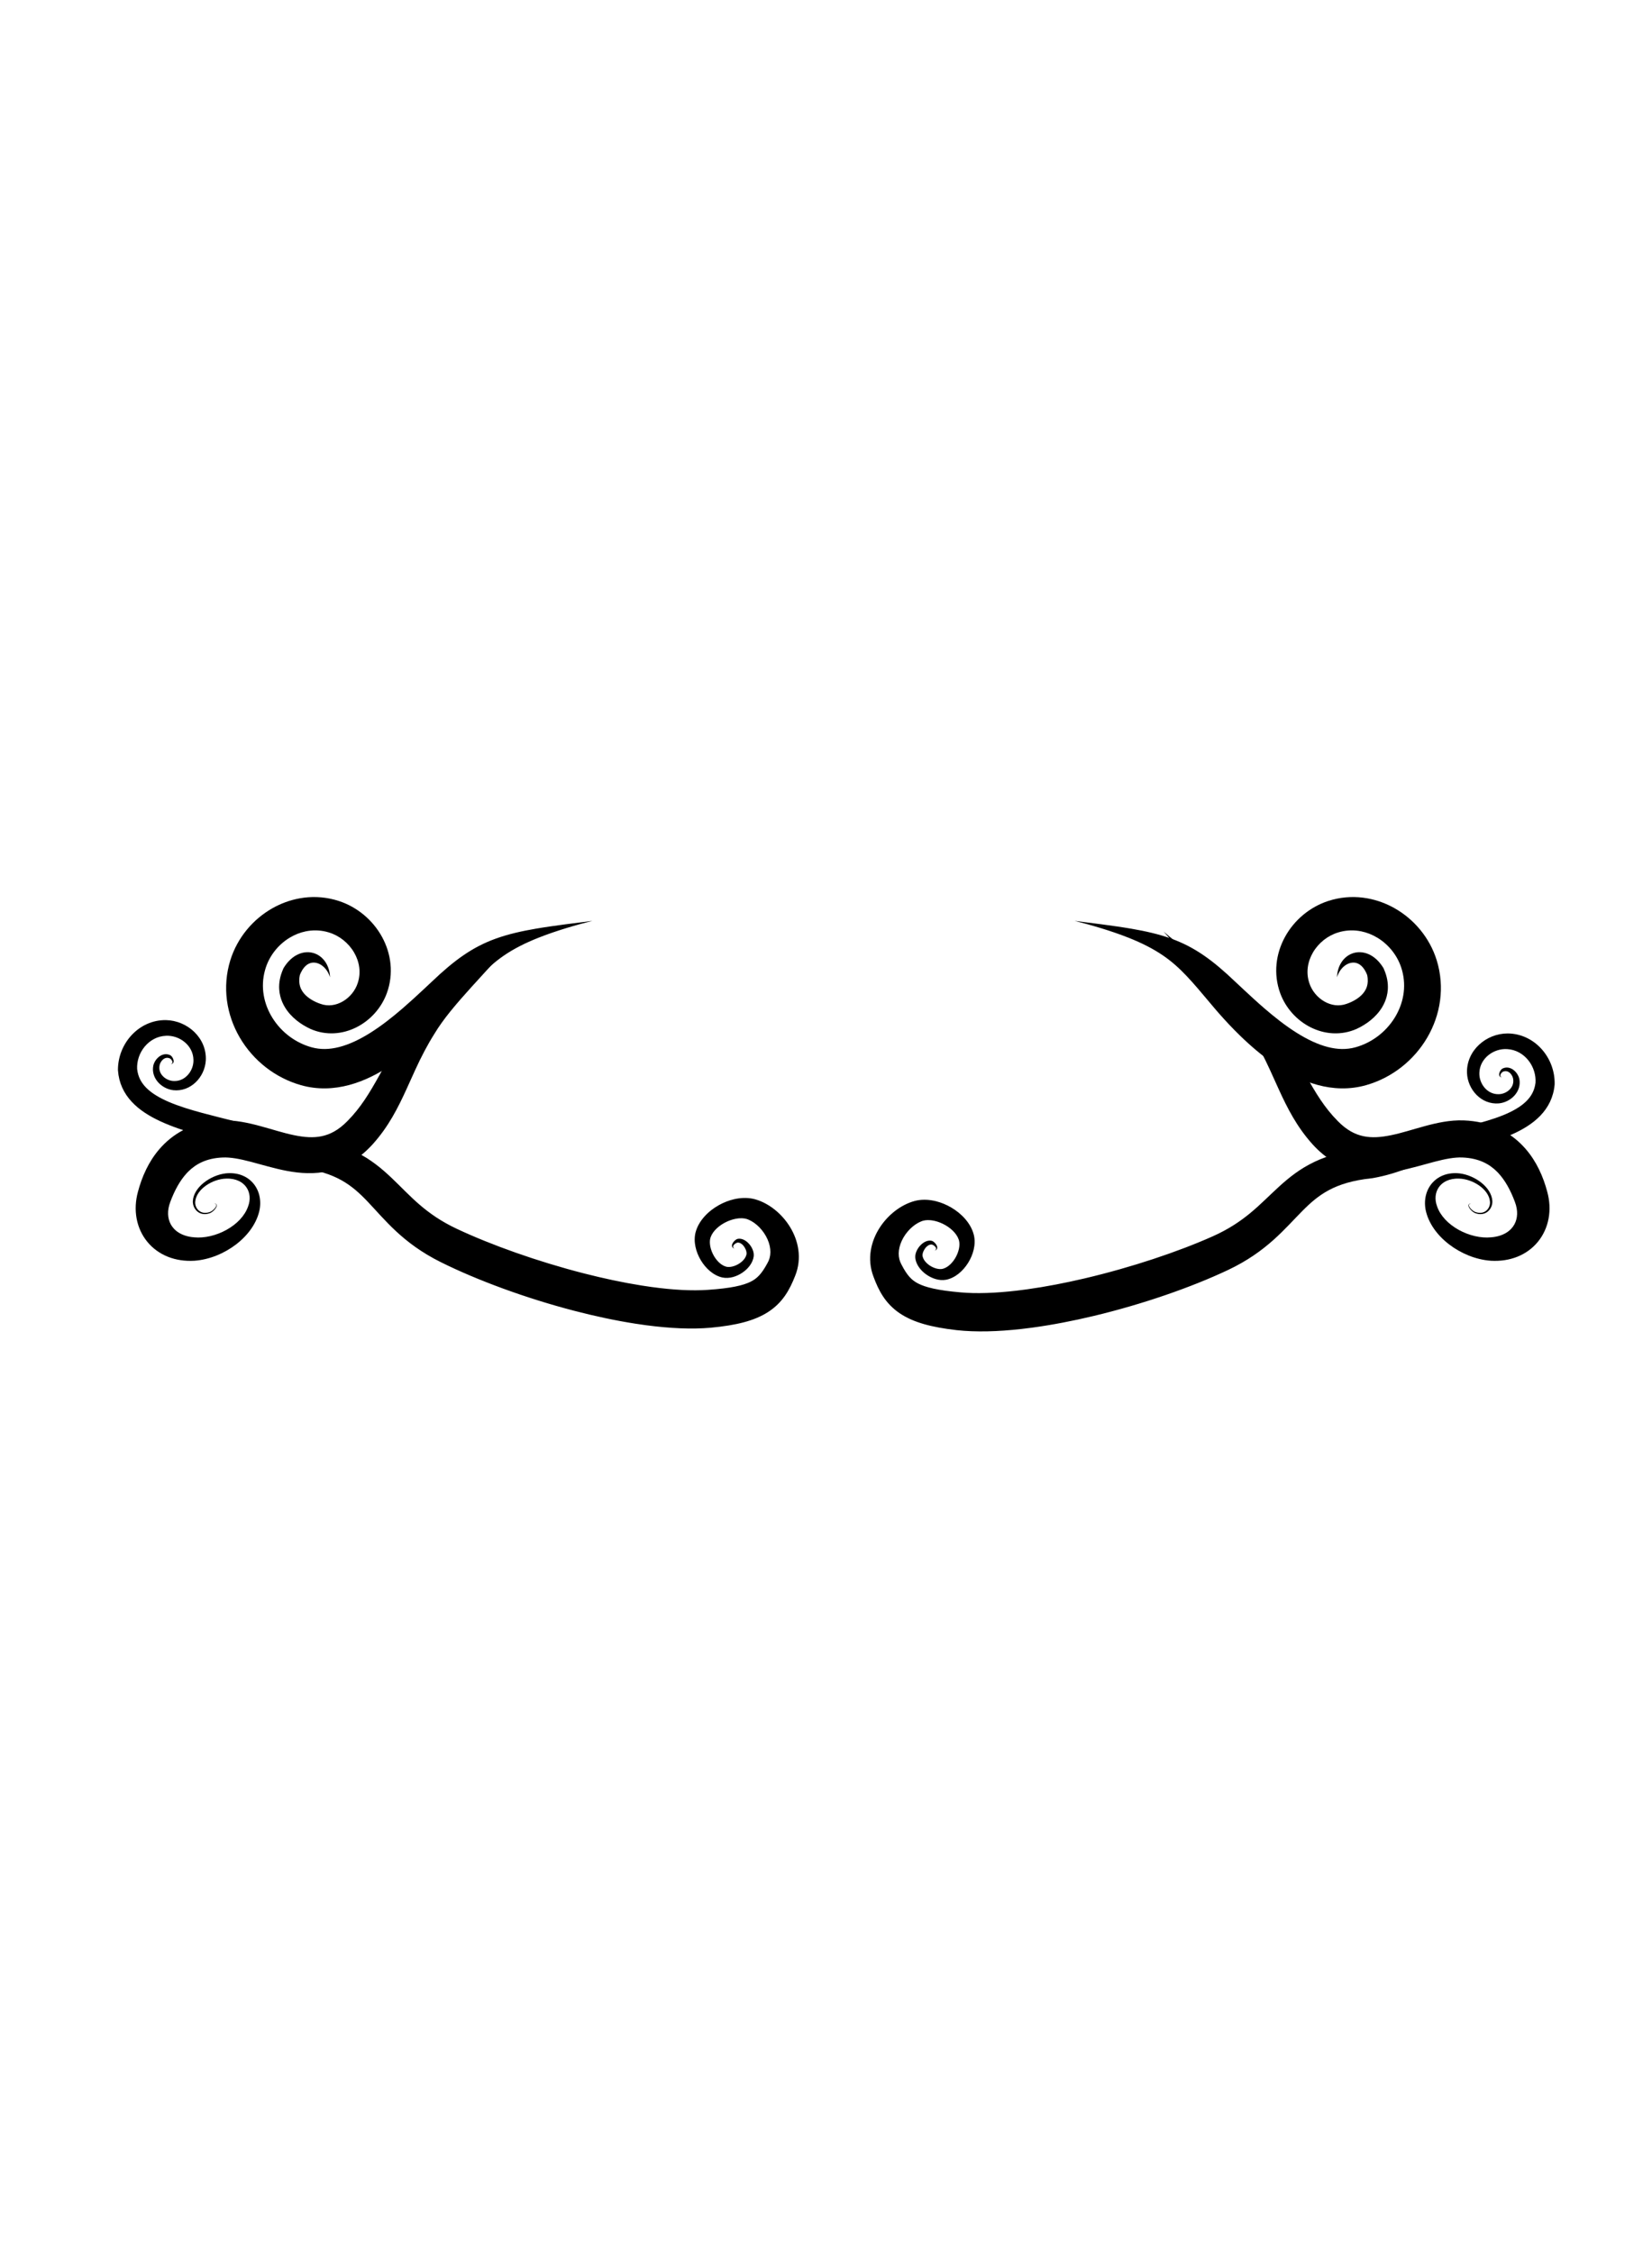 <?xml version="1.0" encoding="UTF-8" standalone="no"?>
<svg
   width="825"
   height="1125"
   viewBox="0 0 825 1125"
   version="1.1"
   id="svg21608"
   inkscape:version="1.2 (dc2aeda, 2022-05-15)"
   sodipodi:docname="spell.svg"
   xmlns:inkscape="http://www.inkscape.org/namespaces/inkscape"
   xmlns:sodipodi="http://sodipodi.sourceforge.net/DTD/sodipodi-0.dtd"
   xmlns="http://www.w3.org/2000/svg"
   xmlns:svg="http://www.w3.org/2000/svg"
   xmlns:rdf="http://www.w3.org/1999/02/22-rdf-syntax-ns#"
   xmlns:cc="http://creativecommons.org/ns#"
   xmlns:dc="http://purl.org/dc/elements/1.1/">
  <defs
     id="defs21602">
    <inkscape:path-effect
       effect="mirror_symmetry"
       start_point="463.644,689.095"
       end_point="384.03,744.627"
       center_point="423.837,716.861"
       id="path-effect3739"
       is_visible="true"
       lpeversion="1.2"
       lpesatellites=""
       mode="free"
       discard_orig_path="false"
       fuse_paths="false"
       oposite_fuse="false"
       split_items="false"
       split_open="false"
       link_styles="false" />
    <inkscape:path-effect
       effect="powerstroke"
       id="path-effect3715"
       is_visible="true"
       lpeversion="1"
       offset_points="4.718,4.885 | 7.289,9.654 | 10.044,5.76"
       not_jump="false"
       sort_points="true"
       interpolator_type="CentripetalCatmullRom"
       interpolator_beta="0.2"
       start_linecap_type="zerowidth"
       linejoin_type="round"
       miter_limit="4"
       scale_width="1"
       end_linecap_type="zerowidth" />
    <inkscape:path-effect
       effect="powerstroke"
       id="path-effect3483"
       is_visible="true"
       lpeversion="1"
       offset_points="6.469,9.096 | 3.42,1.815 | 8.848,6.617"
       not_jump="false"
       sort_points="true"
       interpolator_type="CentripetalCatmullRom"
       interpolator_beta="0.2"
       start_linecap_type="zerowidth"
       linejoin_type="round"
       miter_limit="4"
       scale_width="1"
       end_linecap_type="zerowidth" />
    <inkscape:path-effect
       effect="mirror_symmetry"
       start_point="-195.508,623.185"
       end_point="-195.508,781.695"
       center_point="-195.508,702.44"
       id="path-effect3481"
       is_visible="true"
       lpeversion="1.2"
       lpesatellites=""
       mode="free"
       discard_orig_path="false"
       fuse_paths="false"
       oposite_fuse="false"
       split_items="false"
       split_open="false"
       link_styles="false" />
    <inkscape:path-effect
       effect="mirror_symmetry"
       start_point="413.616,464.832"
       end_point="413.616,587.338"
       center_point="413.616,526.085"
       id="path-effect3476"
       is_visible="true"
       lpeversion="1.2"
       lpesatellites=""
       mode="free"
       discard_orig_path="false"
       fuse_paths="false"
       oposite_fuse="false"
       split_items="false"
       split_open="false"
       link_styles="false" />
    <inkscape:path-effect
       effect="powerstroke"
       id="path-effect3472"
       is_visible="true"
       lpeversion="1"
       offset_points="0.703,2.72 | 1.05,5.259 | 1.618,3.58"
       not_jump="false"
       sort_points="true"
       interpolator_type="CentripetalCatmullRom"
       interpolator_beta="0.2"
       start_linecap_type="zerowidth"
       linejoin_type="round"
       miter_limit="4"
       scale_width="1"
       end_linecap_type="zerowidth" />
    <inkscape:path-effect
       effect="mirror_symmetry"
       start_point="429.384,471.402"
       end_point="429.384,593.908"
       center_point="429.384,532.655"
       id="path-effect3431"
       is_visible="true"
       lpeversion="1.2"
       lpesatellites=""
       mode="free"
       discard_orig_path="false"
       fuse_paths="false"
       oposite_fuse="false"
       split_items="false"
       split_open="false"
       link_styles="false" />
    <inkscape:path-effect
       effect="powerstroke"
       id="path-effect3429"
       is_visible="true"
       lpeversion="1"
       offset_points="1.344,6.997 | 4.284,10.624 | 6.918,10.886"
       not_jump="false"
       sort_points="true"
       interpolator_type="CentripetalCatmullRom"
       interpolator_beta="0.2"
       start_linecap_type="zerowidth"
       linejoin_type="round"
       miter_limit="4"
       scale_width="1"
       end_linecap_type="zerowidth" />
    <inkscape:path-effect
       effect="taper_stroke"
       id="path-effect3393"
       is_visible="true"
       lpeversion="1"
       stroke_width="22.87"
       attach_start="0.2"
       end_offset="0.2"
       start_smoothing="0.5"
       end_smoothing="0.5"
       jointype="extrapolated"
       start_shape="center"
       end_shape="center"
       miter_limit="100" />
    <inkscape:path-effect
       effect="powerstroke"
       id="path-effect3391"
       is_visible="true"
       lpeversion="1"
       offset_points="0.2,12.283 | 4.5,12.283 | 8.8,12.283"
       not_jump="false"
       sort_points="true"
       interpolator_type="CubicBezierJohan"
       interpolator_beta="0.24"
       start_linecap_type="peak"
       linejoin_type="round"
       miter_limit="5.2"
       scale_width="0.8"
       end_linecap_type="zerowidth" />
    <inkscape:path-effect
       effect="spiro"
       id="path-effect3389"
       is_visible="true"
       lpeversion="1" />
    <inkscape:path-effect
       effect="fill_between_many"
       method="bsplinespiro"
       linkedpaths="#path2637,0,1"
       id="path-effect3395" />
  </defs>
  <sodipodi:namedview
     id="base"
     pagecolor="#ffffff"
     bordercolor="#666666"
     borderopacity="1.0"
     inkscape:pageopacity="0.0"
     inkscape:pageshadow="2"
     inkscape:zoom="0.87072287"
     inkscape:cx="338.22472"
     inkscape:cy="565.04775"
     inkscape:document-units="px"
     inkscape:current-layer="layer2"
     inkscape:document-rotation="0"
     showgrid="false"
     units="px"
     width="300px"
     inkscape:snap-bbox="true"
     inkscape:bbox-paths="true"
     inkscape:bbox-nodes="true"
     inkscape:showpageshadow="2"
     inkscape:pagecheckerboard="0"
     inkscape:deskcolor="#d1d1d1"
     inkscape:window-width="1512"
     inkscape:window-height="842"
     inkscape:window-x="0"
     inkscape:window-y="38"
     inkscape:window-maximized="0" />
  <g
     inkscape:label="Old"
     inkscape:groupmode="layer"
     id="layer1"
     style="display:none"
     sodipodi:insensitive="true">
    <path
       id="rect10"
       style="display:inline;fill:#e6e6e6;stroke:#000000;stroke-width:0.945;stroke-miterlimit:4;stroke-dasharray:none;stop-color:#000000"
       d="M 228.214,470.455 136.169,562.5 l 92.045,92.045 0.408,-0.408 v 0.604 h 368.57 v -0.602 L 688.831,562.5 597.192,470.861 v -0.406 h -0.406 -368.164 v 0.408 z" />
    <path
       style="display:inline;fill:none;stroke:#000000;stroke-width:1px;stroke-linecap:butt;stroke-linejoin:miter;stroke-opacity:1"
       d="M 84.85,562.5 H 740.15"
       id="path8" />
  </g>
  <g
     inkscape:groupmode="layer"
     id="layer2"
     inkscape:label="New">
    <path
       id="path2637"
       style="display:inline;opacity:1;vector-effect:none;fill:#000000;fill-rule:nonzero;stroke:none;stroke-width:31.154;stroke-linecap:round;paint-order:stroke fill markers;stop-color:#000000;stop-opacity:1;fill-opacity:1"
       d="m 110.713,501.625 c -0.103,-2.47 -0.6,-5.919 -2.63,-9.217 -1.442,-2.343 -3.752,-4.692 -7.076,-5.904 -1.482,-0.54 -3.152,-0.844 -4.957,-0.782 -1.724,0.059 -3.534,0.452 -5.349,1.248 -1.756,0.77 -3.477,1.901 -5.095,3.411 -1.583,1.477 -3.049,3.298 -4.351,5.464 -0.175,0.397 -0.317,0.736 -0.291,0.693 -1.873,4.262 -2.691,8.518 -2.427,12.689 0.099,1.564 0.348,3.08 0.729,4.54 0.616,2.358 1.581,4.61 2.854,6.729 1.908,3.178 4.443,5.951 7.339,8.302 2.711,2.201 5.732,4.024 8.822,5.457 4.805,2.133 9.91,3.045 15.022,2.783 4.925,-0.253 9.723,-1.589 14.121,-3.8 4.295,-2.159 8.221,-5.161 11.516,-8.818 3.252,-3.61 5.92,-7.897 7.684,-12.676 2.253,-6.166 2.956,-12.489 2.348,-18.602 -0.608,-6.114 -2.516,-11.928 -5.377,-17.139 -5.841,-10.64 -15.69,-18.884 -27.295,-22.687 -7.468,-2.435 -14.945,-2.984 -21.985,-2.113 -0.989,0.122 -1.968,0.273 -2.937,0.449 -6.025,1.099 -11.838,3.241 -17.202,6.283 -12.081,6.852 -22.064,18.404 -26.565,32.827 -2.642,8.537 -3.25,17.206 -2.14,25.538 1.114,8.362 3.947,16.293 8.081,23.383 8.509,14.591 22.479,25.591 38.836,30.206 5.247,1.478 10.456,2.088 15.543,2.01 5.183,-0.079 10.186,-0.872 14.939,-2.146 9.816,-2.631 18.841,-7.39 26.694,-12.667 8.442,-5.672 16.098,-12.328 22.578,-18.632 4.744,-4.615 9.061,-9.242 12.807,-13.48 1.915,-2.166 3.744,-4.311 5.481,-6.4 6.035,-7.17 10.716,-12.789 15.375,-17.71 4.838,-5.111 9.476,-9.269 14.989,-13.046 6.312,-4.324 13.473,-7.923 21.764,-11.222 11.384,-4.529 24.463,-8.265 34.206,-10.701 -9.13,1.184 -24.279,2.965 -35.817,4.948 -8.875,1.526 -17.466,3.425 -25.506,6.351 -7.197,2.619 -13.808,5.993 -20.597,10.68 -6.394,4.415 -12.664,9.797 -19.595,16.398 -2.162,2.019 -3.758,3.517 -5.92,5.536 -3.928,3.667 -8.29,7.682 -12.84,11.603 -6.291,5.422 -13.145,10.843 -20.22,15.291 -6.641,4.175 -13.282,7.369 -19.732,9.025 -3.073,0.789 -6.063,1.219 -8.971,1.258 -2.835,0.038 -5.656,-0.292 -8.479,-1.069 -10.106,-2.778 -19.117,-9.457 -24.831,-18.626 -2.753,-4.417 -4.663,-9.305 -5.52,-14.401 -0.85,-5.049 -0.673,-10.341 0.781,-15.653 2.334,-8.7 8.125,-16.111 15.545,-20.631 3.248,-1.979 6.734,-3.358 10.289,-4.083 0.572,-0.117 1.148,-0.217 1.728,-0.301 4.105,-0.594 8.464,-0.362 12.882,0.99 6.57,1.985 12.418,6.593 15.976,12.698 1.712,2.938 2.836,6.138 3.256,9.399 0.416,3.231 0.153,6.585 -0.957,9.937 -0.771,2.396 -2.026,4.665 -3.658,6.665 -1.654,2.027 -3.644,3.714 -5.798,4.961 -2.197,1.273 -4.515,2.062 -6.813,2.35 -2.355,0.296 -4.77,0.077 -7.178,-0.764 -2.064,-0.689 -4.047,-1.599 -5.803,-2.669 -1.867,-1.137 -3.388,-2.398 -4.555,-3.716 -0.773,-0.874 -1.403,-1.786 -1.891,-2.741 -0.304,-0.595 -0.571,-1.236 -0.784,-1.932 -0.557,-1.823 -0.783,-4.176 -0.149,-7.21 l -0.291,0.693 c 0.563,-1.558 1.184,-2.825 1.815,-3.851 0.642,-1.044 1.313,-1.869 1.982,-2.512 0.691,-0.665 1.417,-1.171 2.174,-1.531 0.797,-0.379 1.65,-0.606 2.549,-0.667 2.057,-0.139 4.185,0.6 6.031,2.012 2.601,1.991 4.108,4.858 4.847,7.288 z m 637.342,0 c 0.103,-2.47 0.6,-5.919 2.63,-9.217 1.442,-2.343 3.752,-4.692 7.076,-5.904 1.482,-0.54 3.152,-0.844 4.957,-0.782 1.724,0.059 3.534,0.452 5.349,1.248 1.756,0.77 3.477,1.901 5.095,3.411 1.583,1.477 3.049,3.298 4.351,5.464 0.175,0.397 0.317,0.736 0.291,0.693 1.873,4.262 2.691,8.518 2.427,12.689 -0.099,1.564 -0.348,3.08 -0.729,4.54 -0.616,2.358 -1.581,4.61 -2.854,6.729 -1.908,3.178 -4.443,5.951 -7.339,8.302 -2.711,2.201 -5.732,4.024 -8.822,5.457 -4.805,2.133 -9.91,3.045 -15.022,2.783 -4.925,-0.253 -9.723,-1.589 -14.121,-3.8 -4.295,-2.159 -8.221,-5.161 -11.516,-8.818 -3.252,-3.61 -5.92,-7.897 -7.684,-12.676 -2.253,-6.166 -2.956,-12.489 -2.348,-18.602 0.608,-6.114 2.516,-11.928 5.377,-17.139 5.841,-10.64 15.69,-18.884 27.295,-22.687 7.468,-2.435 14.945,-2.984 21.985,-2.113 0.989,0.122 1.968,0.273 2.937,0.449 6.025,1.099 11.838,3.241 17.202,6.283 12.081,6.852 22.064,18.404 26.565,32.827 2.642,8.537 3.25,17.206 2.14,25.538 -1.114,8.362 -3.947,16.293 -8.081,23.383 -8.509,14.591 -22.479,25.591 -38.836,30.206 -5.247,1.478 -10.456,2.088 -15.543,2.01 -5.183,-0.079 -10.186,-0.872 -14.939,-2.146 -9.816,-2.631 -18.841,-7.39 -26.694,-12.667 -8.442,-5.672 -16.098,-12.328 -22.578,-18.632 -4.744,-4.615 -9.061,-9.242 -12.807,-13.48 -1.915,-2.166 -3.744,-4.311 -5.481,-6.4 -6.035,-7.17 -10.716,-12.789 -15.375,-17.71 -4.838,-5.111 -9.476,-9.269 -14.989,-13.046 -6.312,-4.324 -13.473,-7.923 -21.764,-11.222 -11.384,-4.529 -24.463,-8.265 -34.206,-10.701 9.13,1.184 24.279,2.965 35.817,4.948 8.875,1.526 17.466,3.425 25.506,6.351 7.197,2.619 13.808,5.993 20.597,10.68 6.394,4.415 12.664,9.797 19.595,16.398 2.162,2.019 3.758,3.517 5.92,5.536 3.928,3.667 8.29,7.682 12.84,11.603 6.291,5.422 13.145,10.843 20.22,15.291 6.641,4.175 13.282,7.369 19.732,9.025 3.073,0.789 6.063,1.219 8.971,1.258 2.835,0.038 5.656,-0.292 8.479,-1.069 10.106,-2.778 19.117,-9.457 24.831,-18.626 2.753,-4.417 4.663,-9.305 5.52,-14.401 0.85,-5.049 0.673,-10.341 -0.781,-15.653 -2.334,-8.7 -8.125,-16.111 -15.545,-20.631 -3.248,-1.979 -6.734,-3.358 -10.289,-4.083 -0.572,-0.117 -1.148,-0.217 -1.728,-0.301 -4.105,-0.594 -8.464,-0.362 -12.882,0.99 -6.57,1.985 -12.418,6.593 -15.976,12.698 -1.712,2.938 -2.836,6.138 -3.256,9.399 -0.416,3.231 -0.153,6.585 0.957,9.937 0.771,2.396 2.026,4.665 3.658,6.665 1.654,2.027 3.644,3.714 5.798,4.961 2.197,1.273 4.515,2.062 6.813,2.35 2.355,0.296 4.77,0.077 7.178,-0.764 2.064,-0.689 4.047,-1.599 5.803,-2.669 1.867,-1.137 3.388,-2.398 4.555,-3.716 0.773,-0.874 1.403,-1.786 1.891,-2.741 0.304,-0.595 0.571,-1.236 0.784,-1.932 0.556,-1.823 0.783,-4.176 0.149,-7.21 l 0.291,0.693 c -0.563,-1.558 -1.184,-2.825 -1.815,-3.851 -0.642,-1.044 -1.313,-1.869 -1.982,-2.512 -0.691,-0.665 -1.417,-1.171 -2.174,-1.531 -0.797,-0.379 -1.65,-0.606 -2.549,-0.667 -2.057,-0.139 -4.185,0.6 -6.031,2.012 -2.601,1.991 -4.108,4.858 -4.847,7.288 z"
       sodipodi:nodetypes="ccssssssc"
       inkscape:linked-fill="path3397"
       class="UnoptimicedTransforms"
       inkscape:original-d="m 110.71268,501.62538 c -2.2835,-13.42304 -17.01892,-18.05192 -24.428042,-3.25944 -5.009888,14.59277 5.233312,23.86572 15.249092,27.99282 14.69856,6.0567 30.84744,-3.57456 35.89486,-17.86218 6.7274,-19.04314 -5.7317,-39.31597 -24.29939,-45.23092 -23.365549,-7.44337 -47.810488,7.88367 -54.567002,30.73659 -8.183034,27.67795 10.032499,56.31982 37.173796,63.90307 31.985086,8.9366 64.791356,-22.79835 87.101566,-46.4791 25.56832,-27.13901 37.19958,-34.79742 93.92555,-45.52875"
       inkscape:path-effect="#path-effect3429;#path-effect3431"
       transform="matrix(0.789,0,0,0.789,77.469,92.222)" />
    <path
       id="path3478"
       style="display:inline;fill:#000000;fill-rule:nonzero;stroke:none;fill-opacity:1"
       transform="rotate(180,112.64,630.569)"
       d="m 118.413,660.261 c -0.174,-0.03 -0.338,-0.071 -0.483,-0.127 -0.13,-0.05 -0.244,-0.11 -0.339,-0.182 -0.087,-0.066 -0.156,-0.139 -0.207,-0.221 -0.048,-0.076 -0.08,-0.159 -0.097,-0.249 -0.016,-0.085 -0.019,-0.178 -0.007,-0.28 0.011,-0.096 0.035,-0.2 0.073,-0.311 0.072,-0.209 0.192,-0.441 0.36,-0.69 0.157,-0.232 0.353,-0.473 0.581,-0.715 0.216,-0.228 0.459,-0.454 0.718,-0.663 0.247,-0.2 0.506,-0.383 0.762,-0.535 0.247,-0.147 0.488,-0.261 0.704,-0.332 1.195,-0.428 2.291,-0.521 3.259,-0.347 0.925,0.167 1.724,0.578 2.366,1.16 0.625,0.566 1.098,1.292 1.385,2.093 0.283,0.79 0.381,1.641 0.275,2.462 -0.163,1.516 -0.773,2.966 -1.711,4.297 -0.945,1.341 -2.218,2.552 -3.679,3.575 -1.489,1.042 -3.156,1.877 -4.852,2.462 -1.754,0.605 -3.506,0.932 -5.123,0.972 -2.515,0.105 -4.589,-0.348 -6.236,-1.103 -1.18,-0.541 -2.146,-1.24 -2.918,-2.019 -0.375,-0.379 -0.711,-0.784 -1.006,-1.21 -0.919,-1.327 -1.453,-2.864 -1.6,-4.485 -0.147,-1.624 0.095,-3.342 0.74,-5.051 0.813,-2.368 2.229,-4.583 4.082,-6.564 1.864,-1.992 4.163,-3.74 6.71,-5.153 2.562,-1.421 5.336,-2.484 8.115,-3.123 2.803,-0.645 5.535,-0.844 8.009,-0.602 3.21,0.239 5.724,1.114 7.605,2.259 1.891,1.151 3.199,2.606 4.05,4.137 0.861,1.549 1.322,3.293 1.389,5.149 0.067,1.884 -0.27,3.984 -1.132,6.213 -1.019,2.717 -2.22,5.444 -3.69,8.018 -1.302,2.28 -2.771,4.364 -4.442,6.188 -0.239,0.261 -0.482,0.516 -0.73,0.766 -1.967,1.982 -4.263,3.653 -7.008,4.878 -2.732,1.219 -6.115,2.089 -10.377,2.253 -1.907,0.073 -4.006,-0.091 -6.363,-0.474 -2.371,-0.385 -4.879,-0.968 -7.608,-1.681 -5.228,-1.366 -11.752,-3.373 -18.03,-4.548 -3.292,-0.616 -6.737,-1.057 -10.277,-1.124 -3.589,-0.068 -7.276,0.247 -11.002,1.146 -3.784,0.914 -7.495,2.403 -11.094,4.58 -3.642,2.203 -7.064,5.046 -10.283,8.55 -4.092,4.522 -7.272,9.137 -9.924,13.663 -2.742,4.681 -5.014,9.441 -7.035,13.857 -3.264,7.133 -5.636,12.754 -9.087,19.259 -1.48,2.791 -3.101,5.647 -4.942,8.559 -2.131,3.56 -4.784,7.229 -7.887,11.085 -3.219,4.002 -6.838,8.1 -10.502,12.138 -9.981,11.001 -19.9,21.778 -25.145,27.791 8.745,-7.52 14.822,-11.724 29.587,-22.938 4.353,-3.306 8.832,-6.798 12.921,-10.331 3.932,-3.398 7.618,-6.93 10.778,-10.66 2.435,-2.975 4.591,-5.926 6.531,-8.824 4.383,-6.547 7.705,-12.705 11.332,-19.198 2.336,-4.181 4.662,-8.239 7.263,-12.09 2.479,-3.671 5.234,-7.199 8.574,-10.566 2.318,-2.373 4.548,-4.056 6.671,-5.244 2.082,-1.166 4.142,-1.903 6.209,-2.333 2.053,-0.427 4.207,-0.569 6.509,-0.466 2.292,0.103 4.708,0.448 7.303,0.986 5.501,1.142 10.353,2.778 16.775,4.524 2.973,0.808 6.124,1.583 9.337,2.123 3.21,0.54 6.604,0.867 10.09,0.736 6.511,-0.245 12.283,-1.64 17.337,-3.972 5.065,-2.338 9.192,-5.517 12.523,-9.076 0.415,-0.444 0.818,-0.893 1.207,-1.346 2.72,-3.162 4.847,-6.577 6.519,-9.982 1.879,-3.827 3.195,-7.671 4.128,-11.191 1.256,-4.548 1.488,-9.141 0.673,-13.487 -0.806,-4.297 -2.621,-8.26 -5.338,-11.573 -2.69,-3.281 -6.177,-5.819 -10.226,-7.441 -3.997,-1.602 -8.482,-2.286 -13.242,-2.012 -3.811,0.267 -7.586,1.205 -11.112,2.619 -3.511,1.408 -6.845,3.313 -9.801,5.59 -2.942,2.266 -5.544,4.926 -7.576,7.873 -2.027,2.94 -3.498,6.186 -4.151,9.598 -0.453,2.624 -0.323,5.161 0.316,7.46 0.638,2.298 1.778,4.343 3.328,6.009 0.497,0.534 1.035,1.028 1.612,1.479 1.188,0.929 2.572,1.696 4.143,2.236 2.19,0.752 4.734,1.06 7.594,0.757 1.882,-0.225 3.828,-0.762 5.706,-1.564 1.821,-0.778 3.585,-1.809 5.142,-3.046 1.529,-1.214 2.863,-2.629 3.841,-4.19 0.973,-1.553 1.591,-3.247 1.695,-5.014 0.044,-1.022 -0.159,-2.033 -0.558,-2.937 -0.406,-0.92 -1.016,-1.73 -1.784,-2.347 -0.792,-0.636 -1.739,-1.055 -2.796,-1.197 -1.103,-0.147 -2.3,0.011 -3.554,0.504 -0.254,0.106 -0.517,0.257 -0.774,0.432 -0.267,0.182 -0.532,0.394 -0.78,0.619 -0.26,0.236 -0.503,0.487 -0.716,0.739 -0.226,0.267 -0.419,0.536 -0.571,0.795 -0.163,0.277 -0.277,0.542 -0.338,0.786 -0.033,0.13 -0.05,0.253 -0.051,0.37 -0.002,0.123 0.014,0.236 0.047,0.34 0.035,0.11 0.088,0.207 0.157,0.291 0.074,0.09 0.165,0.163 0.269,0.223 0.113,0.065 0.241,0.113 0.38,0.148 0.155,0.039 0.325,0.061 0.501,0.07 z m -627.843,0 c 0.174,-0.03 0.338,-0.071 0.483,-0.127 0.13,-0.05 0.244,-0.11 0.339,-0.182 0.087,-0.066 0.156,-0.139 0.207,-0.221 0.048,-0.076 0.08,-0.159 0.097,-0.249 0.016,-0.085 0.019,-0.178 0.007,-0.28 -0.011,-0.096 -0.035,-0.2 -0.073,-0.311 -0.072,-0.209 -0.192,-0.441 -0.36,-0.69 -0.157,-0.232 -0.353,-0.473 -0.581,-0.715 -0.216,-0.228 -0.459,-0.454 -0.718,-0.663 -0.247,-0.2 -0.506,-0.383 -0.762,-0.535 -0.247,-0.147 -0.488,-0.261 -0.704,-0.332 -1.195,-0.428 -2.291,-0.521 -3.259,-0.347 -0.925,0.167 -1.724,0.578 -2.366,1.16 -0.625,0.566 -1.098,1.292 -1.385,2.093 -0.283,0.79 -0.381,1.641 -0.275,2.462 0.163,1.516 0.773,2.966 1.711,4.297 0.945,1.341 2.218,2.552 3.679,3.575 1.489,1.042 3.156,1.877 4.852,2.462 1.754,0.605 3.506,0.932 5.123,0.972 2.515,0.105 4.589,-0.348 6.236,-1.103 1.18,-0.541 2.146,-1.24 2.918,-2.019 0.375,-0.379 0.711,-0.784 1.006,-1.21 0.919,-1.327 1.453,-2.864 1.6,-4.485 0.147,-1.624 -0.095,-3.342 -0.74,-5.051 -0.813,-2.368 -2.229,-4.583 -4.082,-6.564 -1.864,-1.992 -4.163,-3.74 -6.71,-5.153 -2.562,-1.421 -5.336,-2.484 -8.115,-3.123 -2.803,-0.645 -5.535,-0.844 -8.009,-0.602 -3.21,0.239 -5.724,1.114 -7.605,2.259 -1.891,1.151 -3.199,2.606 -4.05,4.137 -0.861,1.549 -1.322,3.293 -1.389,5.149 -0.067,1.884 0.27,3.984 1.132,6.213 1.019,2.717 2.22,5.444 3.69,8.018 1.302,2.28 2.771,4.364 4.442,6.188 0.239,0.261 0.482,0.516 0.73,0.766 1.967,1.982 4.263,3.653 7.008,4.878 2.732,1.219 6.115,2.089 10.377,2.253 1.907,0.073 4.006,-0.091 6.363,-0.474 2.371,-0.385 4.879,-0.968 7.608,-1.681 5.228,-1.366 11.752,-3.373 18.03,-4.548 3.292,-0.616 6.737,-1.057 10.277,-1.124 3.589,-0.068 7.276,0.247 11.002,1.146 3.784,0.914 7.495,2.403 11.094,4.58 3.642,2.203 7.064,5.046 10.283,8.55 4.092,4.522 7.272,9.137 9.924,13.663 2.742,4.681 5.014,9.441 7.035,13.857 3.264,7.133 5.636,12.754 9.087,19.259 1.48,2.791 3.101,5.647 4.942,8.559 2.131,3.56 4.784,7.229 7.887,11.085 3.219,4.002 6.838,8.1 10.502,12.138 9.981,11.001 19.9,21.778 25.145,27.791 -8.745,-7.52 -14.822,-11.724 -29.587,-22.938 -4.353,-3.306 -8.832,-6.798 -12.921,-10.331 -3.932,-3.398 -7.618,-6.93 -10.778,-10.66 -2.436,-2.975 -4.591,-5.926 -6.531,-8.824 -4.383,-6.547 -7.705,-12.705 -11.332,-19.198 -2.336,-4.181 -4.662,-8.239 -7.263,-12.09 -2.479,-3.671 -5.234,-7.199 -8.574,-10.566 -2.318,-2.373 -4.548,-4.056 -6.671,-5.244 -2.082,-1.166 -4.142,-1.903 -6.209,-2.333 -2.053,-0.427 -4.207,-0.569 -6.509,-0.466 -2.292,0.103 -4.708,0.448 -7.303,0.986 -5.501,1.142 -10.353,2.778 -16.775,4.524 -2.973,0.808 -6.124,1.583 -9.337,2.123 -3.21,0.54 -6.604,0.867 -10.09,0.736 -6.511,-0.245 -12.283,-1.64 -17.337,-3.972 -5.065,-2.338 -9.192,-5.517 -12.523,-9.076 -0.415,-0.444 -0.818,-0.893 -1.207,-1.346 -2.72,-3.162 -4.847,-6.577 -6.519,-9.982 -1.879,-3.827 -3.195,-7.671 -4.128,-11.191 -1.256,-4.548 -1.488,-9.141 -0.673,-13.487 0.806,-4.297 2.621,-8.26 5.338,-11.573 2.69,-3.281 6.177,-5.819 10.226,-7.441 3.997,-1.602 8.482,-2.286 13.242,-2.012 3.811,0.267 7.586,1.205 11.112,2.619 3.511,1.408 6.845,3.313 9.801,5.59 2.942,2.266 5.544,4.926 7.576,7.873 2.027,2.94 3.498,6.186 4.151,9.598 0.453,2.624 0.323,5.161 -0.316,7.46 -0.638,2.298 -1.778,4.343 -3.328,6.009 -0.497,0.534 -1.035,1.028 -1.612,1.479 -1.188,0.929 -2.572,1.696 -4.143,2.236 -2.19,0.752 -4.734,1.06 -7.594,0.757 -1.882,-0.225 -3.828,-0.762 -5.706,-1.564 -1.821,-0.778 -3.585,-1.809 -5.142,-3.046 -1.529,-1.214 -2.863,-2.629 -3.841,-4.19 -0.973,-1.553 -1.591,-3.247 -1.695,-5.014 -0.044,-1.022 0.159,-2.033 0.558,-2.937 0.406,-0.92 1.016,-1.73 1.784,-2.347 0.792,-0.636 1.739,-1.055 2.796,-1.197 1.103,-0.147 2.3,0.011 3.554,0.504 0.254,0.106 0.517,0.257 0.774,0.432 0.267,0.182 0.532,0.394 0.78,0.619 0.26,0.236 0.503,0.487 0.716,0.739 0.226,0.267 0.419,0.536 0.571,0.795 0.163,0.277 0.277,0.542 0.338,0.786 0.033,0.13 0.05,0.253 0.051,0.37 0.002,0.123 -0.014,0.236 -0.047,0.34 -0.035,0.11 -0.088,0.207 -0.157,0.291 -0.074,0.09 -0.165,0.163 -0.269,0.223 -0.113,0.065 -0.241,0.113 -0.38,0.148 -0.155,0.039 -0.325,0.061 -0.501,0.07 z"
       sodipodi:nodetypes="csssssszssc"
       inkscape:path-effect="#path-effect3483;#path-effect3481"
       inkscape:original-d="m 118.41333,660.26118 c -2.99631,-0.33535 0.12076,-3.86229 1.97161,-4.55823 5.01573,-1.88594 8.28791,2.0039 7.98853,5.67297 -0.53553,6.56311 -8.74089,12.01825 -15.875,12.55996 -10.46957,0.79497 -16.205709,-7.23202 -14.005417,-15.90419 2.932647,-11.55863 17.167587,-20.50623 29.778377,-20.56168 15.86941,-0.0698 24.28747,12.48966 20.02231,26.13539 -3.86288,12.35877 -12.433,28.01717 -33.98066,28.83474 -21.547653,0.81757 -46.464679,-20.61972 -68.774889,3.06103 -14.614626,15.51242 -18.331248,33.71995 -32.343651,53.00822 -10.5023278,14.45659 -29.477436,28.6711 -48.409658,47.47087"
       class="UnoptimicedTransforms" />
    <path
       id="path3712"
       style="fill:#000000;fill-opacity:1;fill-rule:nonzero;stroke:none;stroke-width:11.2;stroke-dasharray:none"
       d="m 388.69,680.389 c -0.019,-0.296 0.018,-0.56 0.118,-0.772 0.043,-0.092 0.097,-0.17 0.16,-0.236 0.059,-0.062 0.125,-0.112 0.198,-0.153 0.133,-0.075 0.295,-0.12 0.484,-0.137 0.174,-0.016 0.374,-0.008 0.594,0.027 0.401,0.064 0.861,0.218 1.265,0.447 0.185,0.105 0.35,0.222 0.476,0.34 0.12,0.114 0.197,0.224 0.205,0.293 0.154,0.22 0.267,0.475 0.341,0.761 0.072,0.28 0.109,0.595 0.105,0.941 -0.007,0.672 -0.167,1.44 -0.478,2.21 -0.3,0.742 -0.725,1.444 -1.223,1.995 -0.242,0.268 -0.491,0.489 -0.736,0.657 -0.243,0.167 -0.469,0.271 -0.666,0.323 -0.827,0.318 -1.843,0.42 -2.979,0.281 -1.124,-0.137 -2.316,-0.504 -3.443,-1.066 -1.124,-0.56 -2.128,-1.286 -2.897,-2.09 -0.779,-0.814 -1.242,-1.629 -1.423,-2.343 -0.359,-1.176 -0.414,-2.587 -0.153,-4.123 0.266,-1.562 0.846,-3.172 1.662,-4.66 0.839,-1.529 1.885,-2.852 3.004,-3.847 1.168,-1.039 2.311,-1.631 3.302,-1.86 1.517,-0.401 3.302,-0.399 5.194,-0.018 2.016,0.406 4.028,1.216 5.826,2.271 1.705,1 3.145,2.177 4.257,3.383 0.167,0.182 0.328,0.364 0.48,0.547 1.264,1.516 1.944,2.979 2.166,4.22 0.436,1.961 0.45,4.228 0.036,6.55 -0.43,2.413 -1.3,4.76 -2.498,6.796 -1.243,2.112 -2.772,3.784 -4.429,4.942 -1.678,1.173 -3.471,1.816 -5.377,1.981 -3.104,0.385 -5.422,0.431 -7.375,0.166 -0.961,-0.13 -1.826,-0.335 -2.643,-0.609 -0.812,-0.272 -1.631,-0.631 -2.486,-1.097 -1.719,-0.937 -3.736,-2.381 -6.315,-4.8 -2.561,-2.402 -5.563,-5.665 -9.278,-10.203 -4.955,-6.008 -10.074,-14.052 -15.15,-23.741 -0.766,-1.462 -1.528,-2.957 -2.287,-4.483 -4.199,-8.445 -8.143,-17.573 -11.727,-26.854 -4.346,-11.255 -8.172,-22.762 -11.321,-33.691 -3.207,-11.132 -5.717,-21.687 -7.394,-30.909 -1.571,-8.6 -1.582,-15.712 -0.992,-22.181 0.591,-6.487 1.852,-12.583 2.796,-19.263 0.463,-3.28 0.842,-6.735 0.939,-10.362 0.097,-3.598 -0.081,-7.37 -0.719,-11.382 -0.628,-3.95 -1.693,-8.074 -3.337,-12.465 -1.613,-4.305 -3.777,-8.852 -6.626,-13.745 l 0.146,0.273 c -2.931,-5.061 -4.966,-10.027 -6.774,-15.249 -1.618,-4.674 -2.935,-9.395 -4.852,-14.063 -0.43,-1.131 -0.865,-2.262 -1.303,-3.395 -1.86,-4.806 -4.102,-10.425 -5.925,-15.346 -2.13,-5.751 -4.057,-11.502 -5.206,-16.813 -1.083,-5.005 -1.446,-9.481 -0.786,-13.286 0.313,-1.802 0.855,-3.455 1.665,-4.963 l 0,0 c 0.788,-1.467 1.87,-2.873 3.36,-4.188 l 0,0 c 3.061,-2.398 7.121,-3.694 11.29,-3.383 2.011,0.15 4,0.676 5.821,1.605 1.772,0.904 3.408,2.203 4.753,3.948 2.065,2.628 3.101,6.101 2.803,9.543 -0.145,1.673 -0.603,3.302 -1.384,4.772 -0.773,1.455 -1.873,2.776 -3.336,3.843 -1.048,0.787 -2.264,1.373 -3.565,1.727 -1.3,0.353 -2.661,0.468 -3.98,0.332 -1.322,-0.136 -2.588,-0.522 -3.712,-1.155 -1.127,-0.635 -2.132,-1.531 -2.92,-2.717 -0.536,-0.765 -0.932,-1.662 -1.162,-2.618 -0.233,-0.968 -0.288,-1.97 -0.163,-2.922 0.127,-0.968 0.437,-1.873 0.922,-2.651 0.495,-0.793 1.185,-1.477 2.1,-1.978 0.46,-0.29 1.042,-0.505 1.67,-0.615 0.648,-0.114 1.31,-0.111 1.913,0.002 0.628,0.118 1.179,0.354 1.612,0.693 0.226,0.177 0.424,0.385 0.59,0.627 0.171,0.251 0.309,0.543 0.403,0.881 0.045,0.061 0.082,0.178 0.099,0.325 0.018,0.153 0.015,0.328 -0.005,0.51 -0.045,0.395 -0.168,0.786 -0.325,1.091 -0.085,0.166 -0.18,0.306 -0.279,0.416 -0.106,0.118 -0.219,0.205 -0.339,0.258 -0.065,0.029 -0.134,0.048 -0.207,0.056 -0.077,0.009 -0.159,0.005 -0.245,-0.012 -0.192,-0.039 -0.392,-0.144 -0.59,-0.309 0.148,0.205 0.317,0.38 0.513,0.498 0.089,0.054 0.186,0.097 0.289,0.125 0.098,0.027 0.201,0.04 0.309,0.039 0.203,-0.003 0.412,-0.061 0.621,-0.17 0.192,-0.101 0.379,-0.243 0.556,-0.419 0.322,-0.321 0.613,-0.758 0.824,-1.243 0.098,-0.224 0.181,-0.465 0.236,-0.708 0.053,-0.23 0.086,-0.485 0.071,-0.74 -0.061,-0.5 -0.192,-0.975 -0.395,-1.421 -0.197,-0.432 -0.457,-0.828 -0.773,-1.184 -0.61,-0.684 -1.41,-1.195 -2.309,-1.528 -0.857,-0.318 -1.809,-0.476 -2.771,-0.468 -0.923,0.008 -1.887,0.171 -2.781,0.524 -1.443,0.614 -2.646,1.551 -3.579,2.729 -0.907,1.146 -1.535,2.491 -1.885,3.926 -0.343,1.405 -0.422,2.902 -0.233,4.383 0.187,1.458 0.637,2.924 1.373,4.274 1.059,1.886 2.501,3.414 4.197,4.562 1.677,1.136 3.58,1.885 5.56,2.256 1.971,0.369 4.027,0.364 6.034,-0.008 2.007,-0.373 3.982,-1.118 5.777,-2.247 2.338,-1.494 4.195,-3.435 5.565,-5.644 1.376,-2.218 2.245,-4.683 2.636,-7.208 0.793,-5.125 -0.369,-10.571 -3.387,-14.999 -1.932,-2.805 -4.376,-4.996 -7.09,-6.587 -2.774,-1.626 -5.809,-2.615 -8.873,-3.028 -6.427,-0.866 -13.004,0.779 -18.231,4.525 -0.034,0.025 -0.116,0.09 -0.219,0.175 -2.386,1.972 -4.27,4.208 -5.704,6.656 -1.466,2.503 -2.424,5.161 -2.996,7.879 -1.18,5.604 -0.747,11.577 0.312,17.287 1.133,6.112 3.102,12.499 5.124,18.448 1.716,5.048 3.903,10.995 5.561,15.655 0.401,1.127 0.795,2.245 1.182,3.357 1.154,3.77 2.028,8.539 3.242,13.697 1.362,5.786 3.112,11.906 6.058,18.386 0.004,0.01 0.067,0.127 0.146,0.273 2.339,4.324 3.974,8.15 5.105,11.584 1.148,3.489 1.793,6.622 2.109,9.504 0.321,2.926 0.313,5.692 0.099,8.406 -0.219,2.765 -0.656,5.524 -1.214,8.425 -1.081,5.611 -2.833,12.592 -3.804,20.025 -1.02,7.81 -1.296,16.657 0.393,27.255 1.591,10.014 4.082,21.265 7.303,32.967 3.166,11.504 7.082,23.6 11.606,35.454 3.726,9.764 7.911,19.481 12.464,28.565 0.825,1.646 1.658,3.264 2.5,4.852 5.521,10.416 11.463,19.673 17.702,26.963 4.206,4.872 8.042,8.764 11.72,11.811 3.752,3.108 7.461,5.437 11.313,6.963 1.94,0.768 3.878,1.318 5.83,1.665 1.951,0.348 3.864,0.485 5.75,0.461 3.716,-0.047 7.315,-0.722 10.865,-1.609 4.623,-1.094 8.527,-3.371 11.641,-6.324 3.013,-2.857 5.274,-6.328 6.825,-9.992 1.499,-3.541 2.383,-7.375 2.592,-11.177 0.2,-3.641 -0.212,-7.407 -1.437,-10.875 -1.083,-3.027 -2.975,-5.68 -5.247,-7.886 -0.282,-0.273 -0.57,-0.541 -0.865,-0.803 -1.941,-1.721 -4.245,-3.252 -6.794,-4.462 -2.678,-1.271 -5.699,-2.219 -8.812,-2.568 -2.907,-0.326 -6.026,-0.14 -8.943,0.943 -2.323,0.879 -4.342,2.392 -6,4.198 -1.604,1.748 -2.934,3.84 -3.906,6.071 -0.948,2.174 -1.582,4.543 -1.759,6.904 -0.173,2.317 0.09,4.705 1.014,6.873 0.735,1.679 1.935,3.077 3.283,4.176 1.353,1.102 2.932,1.969 4.56,2.562 1.638,0.597 3.374,0.935 5.054,0.939 1.699,0.004 3.384,-0.335 4.845,-1.14 0.522,-0.3 0.978,-0.676 1.371,-1.084 0.398,-0.413 0.743,-0.871 1.038,-1.345 0.601,-0.967 1.024,-2.054 1.26,-3.117 0.246,-1.108 0.298,-2.232 0.118,-3.25 -0.094,-0.529 -0.251,-1.034 -0.479,-1.496 -0.235,-0.477 -0.543,-0.901 -0.924,-1.254 -0.232,-0.194 -0.502,-0.336 -0.754,-0.44 -0.269,-0.111 -0.555,-0.195 -0.836,-0.254 -0.608,-0.128 -1.23,-0.149 -1.761,-0.064 -0.294,0.047 -0.562,0.128 -0.793,0.241 -0.253,0.124 -0.456,0.284 -0.602,0.475 -0.078,0.103 -0.138,0.211 -0.181,0.323 -0.046,0.119 -0.071,0.241 -0.082,0.364 -0.023,0.275 0.032,0.559 0.126,0.833 z m 57.233,82.054 c 0.272,0.12 0.532,0.177 0.765,0.156 0.101,-0.009 0.194,-0.033 0.277,-0.069 0.078,-0.034 0.148,-0.079 0.212,-0.133 0.116,-0.099 0.215,-0.236 0.296,-0.407 0.075,-0.158 0.137,-0.349 0.18,-0.567 0.078,-0.398 0.093,-0.884 0.018,-1.341 -0.035,-0.21 -0.087,-0.405 -0.155,-0.564 -0.065,-0.152 -0.142,-0.262 -0.205,-0.293 -0.153,-0.22 -0.353,-0.414 -0.596,-0.583 -0.237,-0.165 -0.521,-0.308 -0.846,-0.424 -0.633,-0.225 -1.409,-0.341 -2.239,-0.315 -0.8,0.025 -1.606,0.182 -2.295,0.458 -0.335,0.134 -0.628,0.292 -0.871,0.464 -0.24,0.171 -0.416,0.347 -0.533,0.514 -0.584,0.666 -1.031,1.585 -1.293,2.698 -0.26,1.102 -0.327,2.347 -0.189,3.599 0.137,1.248 0.471,2.441 0.96,3.441 0.495,1.013 1.099,1.728 1.707,2.144 0.98,0.743 2.285,1.282 3.817,1.567 1.557,0.29 3.269,0.302 4.947,0.05 1.725,-0.259 3.327,-0.784 4.647,-1.49 1.379,-0.738 2.329,-1.605 2.886,-2.456 0.9,-1.285 1.515,-2.961 1.811,-4.868 0.316,-2.032 0.25,-4.2 -0.119,-6.252 -0.35,-1.945 -0.956,-3.704 -1.704,-5.164 -0.113,-0.22 -0.229,-0.433 -0.348,-0.64 -0.986,-1.71 -2.124,-2.854 -3.212,-3.49 -1.689,-1.086 -3.812,-1.883 -6.135,-2.297 -2.414,-0.43 -4.916,-0.424 -7.241,-0.003 -2.412,0.437 -4.509,1.295 -6.168,2.45 -1.68,1.17 -2.903,2.631 -3.716,4.361 -1.434,2.78 -2.277,4.939 -2.704,6.864 -0.21,0.947 -0.316,1.829 -0.341,2.69 -0.025,0.856 0.029,1.749 0.171,2.712 0.286,1.937 0.944,4.328 2.323,7.584 1.369,3.233 3.395,7.178 6.37,12.231 3.927,6.726 9.707,14.308 17.047,22.419 1.107,1.223 2.247,2.456 3.417,3.695 6.475,6.858 13.679,13.712 21.151,20.281 9.061,7.966 18.538,15.532 27.707,22.262 9.339,6.855 18.377,12.857 26.453,17.616 7.528,4.445 14.199,6.912 20.473,8.593 6.292,1.686 12.448,2.608 19.043,4.03 3.238,0.698 6.611,1.536 10.049,2.698 3.41,1.152 6.888,2.622 10.433,4.607 3.49,1.954 6.993,4.377 10.545,7.438 3.483,3.001 7.003,6.602 10.611,10.966 l -0.206,-0.232 c 3.737,4.499 7.694,8.124 11.971,11.625 3.827,3.133 7.803,6 11.521,9.411 0.913,0.794 1.824,1.593 2.736,2.396 3.868,3.406 8.367,7.451 12.355,10.861 4.661,3.985 9.393,7.781 13.98,10.694 4.323,2.745 8.398,4.632 12.197,5.327 1.8,0.329 3.537,0.391 5.233,0.152 h 0 c 1.649,-0.233 3.342,-0.762 5.091,-1.706 l 0,0 c 3.308,-2.044 5.926,-5.407 7.075,-9.426 0.554,-1.939 0.748,-3.987 0.505,-6.017 -0.236,-1.975 -0.89,-3.959 -2.063,-5.824 -1.753,-2.846 -4.655,-5.017 -7.988,-5.927 -1.62,-0.442 -3.307,-0.574 -4.956,-0.349 -1.632,0.223 -3.252,0.798 -4.759,1.803 -1.1,0.712 -2.071,1.651 -2.852,2.749 -0.781,1.098 -1.358,2.335 -1.686,3.62 -0.329,1.288 -0.404,2.609 -0.198,3.883 0.207,1.277 0.7,2.529 1.541,3.678 0.532,0.767 1.238,1.449 2.055,1.995 0.828,0.553 1.749,0.95 2.686,1.162 0.952,0.216 1.908,0.237 2.806,0.05 0.915,-0.191 1.795,-0.602 2.582,-1.287 0.431,-0.332 0.834,-0.804 1.154,-1.355 0.331,-0.569 0.557,-1.191 0.658,-1.796 0.106,-0.631 0.075,-1.229 -0.093,-1.752 -0.088,-0.273 -0.214,-0.531 -0.385,-0.77 -0.176,-0.247 -0.402,-0.477 -0.687,-0.683 -0.041,-0.064 -0.139,-0.138 -0.271,-0.205 -0.137,-0.07 -0.303,-0.128 -0.48,-0.171 -0.386,-0.094 -0.796,-0.114 -1.136,-0.072 -0.186,0.023 -0.349,0.063 -0.487,0.118 -0.148,0.059 -0.268,0.135 -0.359,0.229 -0.049,0.051 -0.091,0.109 -0.124,0.175 -0.035,0.07 -0.06,0.147 -0.073,0.234 -0.03,0.194 1.5e-4,0.417 0.086,0.66 -0.141,-0.21 -0.247,-0.429 -0.29,-0.654 -0.02,-0.103 -0.027,-0.208 -0.018,-0.314 0.009,-0.101 0.032,-0.203 0.071,-0.303 0.073,-0.189 0.2,-0.366 0.374,-0.524 0.161,-0.146 0.359,-0.272 0.586,-0.377 0.412,-0.191 0.923,-0.313 1.451,-0.344 0.244,-0.014 0.499,-0.009 0.746,0.023 0.234,0.03 0.485,0.087 0.719,0.189 0.448,0.23 0.849,0.518 1.197,0.862 0.338,0.334 0.62,0.715 0.844,1.135 0.431,0.809 0.634,1.735 0.636,2.695 0.002,0.914 -0.178,1.862 -0.518,2.762 -0.326,0.863 -0.812,1.712 -1.453,2.429 -1.075,1.142 -2.37,1.948 -3.798,2.416 -1.388,0.455 -2.868,0.58 -4.336,0.413 -1.437,-0.163 -2.869,-0.606 -4.194,-1.296 -1.304,-0.679 -2.525,-1.608 -3.537,-2.765 -1.404,-1.646 -2.34,-3.526 -2.832,-5.514 -0.487,-1.966 -0.533,-4.011 -0.196,-5.997 0.335,-1.977 1.049,-3.905 2.092,-5.66 1.043,-1.754 2.425,-3.351 4.104,-4.646 2.21,-1.678 4.673,-2.75 7.219,-3.273 2.557,-0.525 5.17,-0.489 7.675,0.016 5.084,1.026 9.793,3.998 12.906,8.359 1.965,2.782 3.177,5.832 3.732,8.929 0.568,3.164 0.448,6.355 -0.223,9.373 -1.408,6.33 -5.223,11.935 -10.544,15.546 -0.035,0.024 -0.124,0.078 -0.24,0.145 -2.675,1.558 -5.423,2.553 -8.216,3.054 -2.855,0.511 -5.68,0.492 -8.429,0.09 -5.666,-0.828 -11.123,-3.298 -16.115,-6.264 -5.344,-3.175 -10.658,-7.229 -15.543,-11.181 -4.145,-3.354 -8.971,-7.461 -12.771,-10.626 -0.919,-0.765 -1.832,-1.522 -2.743,-2.269 -3.139,-2.385 -7.312,-4.853 -11.734,-7.774 -4.959,-3.277 -10.098,-7.033 -15.162,-12.036 -0.008,-0.007 -0.096,-0.107 -0.206,-0.232 -3.25,-3.689 -6.276,-6.545 -9.108,-8.792 -2.877,-2.283 -5.595,-3.97 -8.191,-5.262 -2.636,-1.312 -5.234,-2.26 -7.855,-2.996 -2.67,-0.75 -5.411,-1.293 -8.326,-1.771 -5.639,-0.924 -12.795,-1.691 -20.106,-3.348 -7.681,-1.741 -16.079,-4.538 -25.442,-9.783 -8.848,-4.952 -18.546,-11.176 -28.415,-18.241 -9.702,-6.945 -19.701,-14.798 -29.263,-23.139 -7.875,-6.87 -15.549,-14.153 -22.502,-21.564 -1.259,-1.343 -2.49,-2.684 -3.689,-4.022 -7.868,-8.779 -14.502,-17.553 -19.189,-25.927 -3.119,-5.63 -5.447,-10.574 -7.036,-15.079 -1.621,-4.595 -2.525,-8.88 -2.626,-13.021 -0.051,-2.086 0.103,-4.094 0.451,-6.047 0.348,-1.951 0.879,-3.793 1.553,-5.555 1.328,-3.471 3.205,-6.615 5.263,-9.64 2.623,-3.961 6.109,-6.838 9.956,-8.74 3.722,-1.841 7.76,-2.763 11.734,-2.953 3.841,-0.184 7.744,0.311 11.385,1.428 3.486,1.07 6.878,2.758 9.709,5.105 2.466,2.062 4.303,4.754 5.588,7.648 0.159,0.359 0.311,0.722 0.454,1.089 0.945,2.416 1.585,5.107 1.84,7.917 0.268,2.952 0.114,6.115 -0.634,9.157 -0.698,2.841 -1.95,5.703 -3.974,8.067 -1.627,1.876 -3.744,3.249 -6.012,4.18 -2.194,0.901 -4.617,1.427 -7.047,1.569 -2.368,0.138 -4.81,-0.085 -7.086,-0.734 -2.234,-0.638 -4.384,-1.71 -6.099,-3.325 -1.321,-1.269 -2.219,-2.878 -2.785,-4.524 -0.567,-1.65 -0.835,-3.432 -0.829,-5.165 0.006,-1.743 0.288,-3.489 0.865,-5.068 0.583,-1.596 1.484,-3.06 2.743,-4.153 0.462,-0.386 0.973,-0.684 1.491,-0.912 0.525,-0.231 1.074,-0.397 1.621,-0.51 1.115,-0.23 2.281,-0.252 3.361,-0.106 1.125,0.152 2.197,0.491 3.091,1.012 0.465,0.271 0.884,0.593 1.238,0.966 0.366,0.385 0.658,0.82 0.858,1.3 0.101,0.285 0.142,0.587 0.153,0.86 0.011,0.29 -0.009,0.588 -0.051,0.872 -0.09,0.615 -0.285,1.206 -0.549,1.674 -0.146,0.259 -0.314,0.483 -0.5,0.661 -0.204,0.195 -0.424,0.33 -0.654,0.401 -0.123,0.038 -0.246,0.057 -0.366,0.058 -0.128,0.002 -0.251,-0.016 -0.37,-0.049 -0.266,-0.073 -0.513,-0.223 -0.738,-0.406 z"
       sodipodi:nodetypes="caaaaassscscsssssc"
       transform="rotate(-54.534,322.474,673.174)"
       inkscape:path-effect="#path-effect3715;#path-effect3739"
       inkscape:original-d="m 388.68994,680.38925 c -0.50228,-2.52142 3.21964,-1.87682 4.19076,-0.83482 2.1715,2.32996 0.33816,7.81322 -2.5211,9.21635 -4.61042,2.26248 -12.40265,-1.08207 -14.24195,-5.87704 -2.55065,-6.64943 2.47921,-17.00759 9.23298,-19.26755 8.64903,-2.89415 21.62148,3.86859 24.29313,12.58892 3.25877,10.63668 -2.76692,26.78908 -15.94485,29.31873 -13.21567,2.5369 -21.12049,0.69265 -36.7876,-17.91649 -22.70915,-26.97355 -43.15723,-85.55871 -49.72791,-124.2404 -6.52916,-38.43727 15.25259,-50.76177 -5.31322,-87.29937 -6.07347,-11.92703 -7.54822,-22.68738 -10.46306,-30.69718 -9.28408,-25.51214 -21.17198,-50.62889 -5.83595,-63.63874 8.62261,-6.4881 21.64759,-5.46711 28.13682,3.54359 5.15675,7.16046 4.21836,17.89443 -3.36584,23.00488 -5.69024,3.83426 -14.16152,2.98007 -17.87293,-3.18808 -2.529,-4.20307 -1.76175,-10.47917 3.01034,-12.741 2.66781,-1.26446 6.976,-0.57153 7.60905,2.8326 0.23359,1.25617 -1.16448,4.07441 -2.65485,2.4771"
       class="UnoptimicedTransforms" />
  </g>
</svg>
